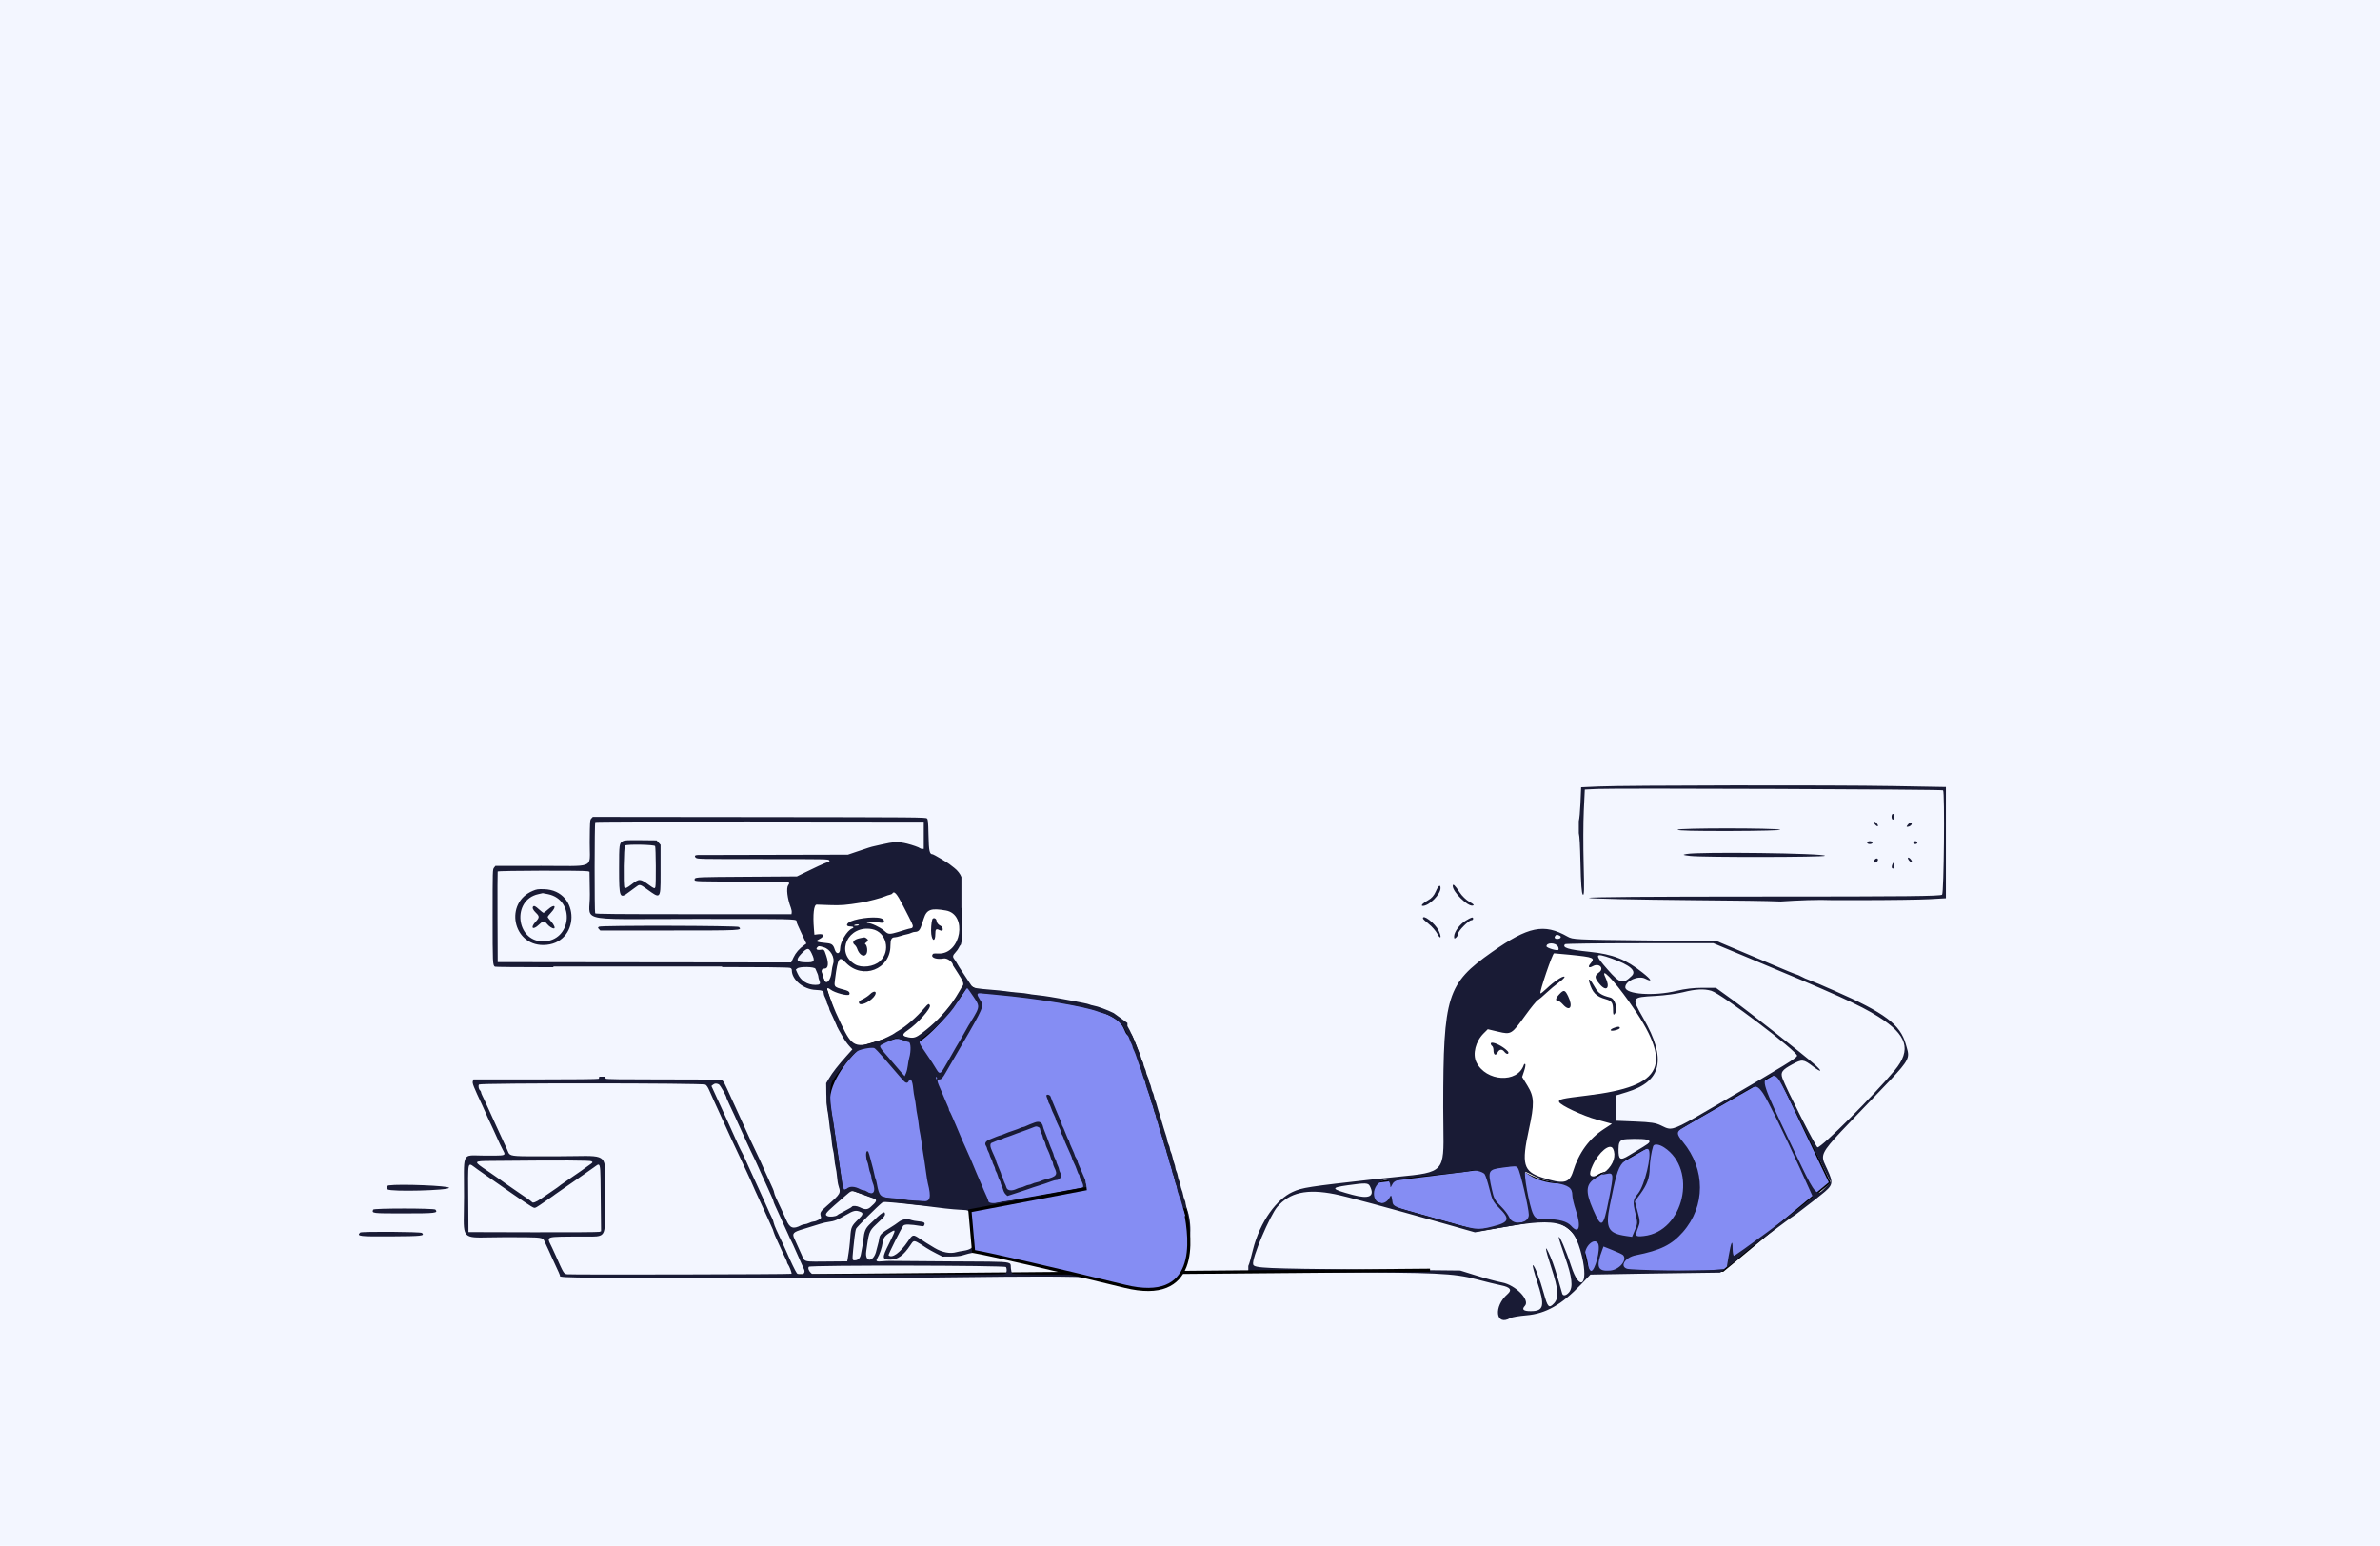<svg width="1512" height="982" viewBox="0 0 1512 982" fill="none" xmlns="http://www.w3.org/2000/svg">
<rect width="1512" height="982" fill="#F3F6FF"/>
<path d="M1129.17 681.322L1162.43 751.313L1094.6 807.479L1009.06 808.775C1005.95 774.903 984.142 772.771 973.629 775.94L938.202 781.988L872.099 763.411V751.313L964.988 739.648C972.247 750.363 987.599 751.889 994.367 751.313H999.12H1007.33L1129.17 681.322Z" fill="#858DF3" stroke="black"/>
<path d="M1025.91 696.012V742.673L1005.6 748.289C989.356 755.548 972.333 747.569 965.853 742.673L960.668 707.245L928.697 671.817L979.246 603.123L1014.24 607.875C1019.86 614.932 1034.72 634.835 1049.24 657.992C1063.75 681.15 1039.73 692.988 1025.91 696.012Z" fill="white"/>
<path fill-rule="evenodd" clip-rule="evenodd" d="M1004.49 500.186L1015.71 499.688C1032.85 498.926 1164.28 498.739 1202.42 499.421L1236.23 500.027V535.349V570.67L1225.73 571.267C1219.96 571.595 1200.15 571.864 1181.71 571.864H1164.15C1159.71 571.661 1154.26 571.697 1148.7 571.864H1148.19V571.879C1142.28 572.065 1136.27 572.393 1131.23 572.733C1121.88 572.341 1105.45 572.166 1075.69 571.897C1038.36 571.559 1010.6 570.951 1009.5 570.448C1008.3 569.895 1048.4 569.581 1120.15 569.581C1211.32 569.581 1232.9 569.356 1233.81 568.394C1234.96 567.182 1235.57 503.297 1234.44 502.106C1233.87 501.501 1026.43 500.691 1014.71 501.247L1006.82 501.622L1006.18 515.057C1005.82 522.447 1005.78 537.717 1006.09 548.992C1006.53 565.401 1006.43 569.264 1005.56 568.352C1004.8 567.544 1004.36 561.645 1004.05 548.046C1003.8 536.947 1003.52 531.457 1003.01 529.274V521.711C1003.41 519.962 1003.83 515.648 1004.03 510.897L1004.49 500.186ZM1146.88 621.652L1155.67 625.177C1157.11 625.871 1158.83 626.6 1160.87 627.466L1160.87 627.467L1160.87 627.468C1162.16 628.015 1163.57 628.617 1165.13 629.3C1197.45 643.467 1207.2 650.766 1210.77 663.478C1210.93 664.042 1211.08 664.569 1211.23 665.065C1211.8 667.026 1212.24 668.507 1212.22 669.985C1212.18 674.555 1207.82 679.08 1189.99 697.605L1189.99 697.606L1189.99 697.606C1188.54 699.12 1186.99 700.727 1185.35 702.435L1184.53 703.283L1183.56 704.293C1182.78 705.103 1182.03 705.89 1181.29 706.654L1181.29 706.654C1162.67 726.01 1157.82 731.057 1158.14 735.745C1158.25 737.399 1159.01 739.008 1160.04 741.185L1160.04 741.189C1160.24 741.614 1160.45 742.06 1160.67 742.532C1164.96 751.853 1164.73 752.87 1156.82 759.152C1156.63 759.299 1156.45 759.444 1156.28 759.585L1156.28 759.585C1155.23 760.418 1154.31 761.143 1153.52 761.814L1140.75 771.641C1138.93 772.735 1136.53 774.523 1133.38 776.878L1133.37 776.885L1132.59 777.464C1132.19 777.761 1131.78 778.067 1131.36 778.381C1130.28 779.182 1129.23 779.96 1128.22 780.716L1128.22 780.716C1114.65 790.79 1106.39 796.921 1103.04 800.662L1096.93 805.371L1098.19 798.082C1099.77 788.894 1100.72 787.029 1100.72 793.081C1100.72 795.396 1101.07 797.519 1101.5 797.801C1102.16 798.229 1141.7 769.008 1149.3 762.481L1151.7 760.416L1143.62 742.555C1133.82 720.882 1122.81 698.473 1119.99 694.458C1116.72 689.806 1115.3 689.386 1110.96 691.788C1105.99 694.542 1070.62 715.446 1068.15 717.091C1064.98 719.212 1065.15 720.634 1069.17 725.5C1083.57 742.916 1083.56 766.236 1069.15 782.708C1062.03 790.839 1054.84 794.383 1039.23 797.46C1032.49 798.788 1028.79 804.444 1033.61 806.047C1036.6 807.04 1079.39 807.627 1088.62 806.802L1095.91 806.151L1092.84 808.512C1078.13 808.659 1060.09 808.898 1046.28 809.138L1010.39 809.761L1004.42 816.026C992.134 828.909 982.002 834.637 969.701 835.65C965.097 836.03 960.482 836.823 959.446 837.413C950.111 842.724 948.687 830.048 957.734 822.167C960.752 819.537 959.505 817.789 953.779 816.622C950.812 816.017 943.724 814.285 938.027 812.773C923.573 808.935 912.443 808.419 843.354 808.384L793.035 808.357V804.303C793.831 802.579 794.599 799.525 795.923 794.199C800.545 775.609 811.423 761.702 821.151 757.275C827.328 754.464 830.749 753.934 874.275 749.049C879.427 748.471 883.964 748.024 887.959 747.631L887.961 747.631C902.899 746.16 910.251 745.436 913.817 741.382C917.273 737.452 917.173 730.394 916.976 716.496C916.922 712.66 916.86 708.304 916.863 703.348C916.913 632.497 919.284 624.947 947.808 604.876C970.984 588.565 980.867 586.538 995.854 595.02C999.222 596.926 1000.42 596.986 1045.05 597.47L1090.79 597.965L1116.26 608.716C1119.02 609.885 1121.52 610.942 1123.78 611.898L1123.78 611.898L1123.78 611.898L1123.78 611.898C1134.6 616.478 1139.87 618.706 1142.5 619.51L1146.88 621.652ZM784.695 541.104H783L783 541.104H784.695V541.104ZM1202.56 520.731C1202.09 520.731 1201.7 519.909 1201.7 518.905C1201.7 517.9 1202.09 517.079 1202.56 517.079C1203.04 517.079 1203.43 517.9 1203.43 518.905C1203.43 519.909 1203.04 520.731 1202.56 520.731ZM1191.78 524.383C1191.06 523.758 1190.48 522.836 1190.48 522.333C1190.48 521.824 1191.05 521.923 1191.78 522.557C1192.49 523.183 1193.07 524.105 1193.07 524.607C1193.07 525.116 1192.5 525.017 1191.78 524.383ZM1212.45 525.173C1211.04 525.462 1210.97 525.308 1211.98 524.032C1213.34 522.287 1214.94 522.069 1214.43 523.698C1214.24 524.327 1213.34 524.99 1212.45 525.173ZM1099.16 527.944C1076.74 528.005 1065.41 527.726 1065.76 527.123C1066.41 526.02 1127.68 526.02 1130.93 527.123C1132.11 527.524 1117.82 527.894 1099.16 527.944ZM1187.89 536.253C1186.94 536.253 1186.17 535.843 1186.17 535.34C1186.17 534.838 1186.94 534.427 1187.89 534.427C1188.84 534.427 1189.62 534.838 1189.62 535.34C1189.62 535.843 1188.84 536.253 1187.89 536.253ZM1216.81 536.253C1216.09 536.253 1215.51 535.843 1215.51 535.34C1215.51 534.838 1216.09 534.427 1216.81 534.427C1217.52 534.427 1218.1 534.838 1218.1 535.34C1218.1 535.843 1217.52 536.253 1216.81 536.253ZM1073.88 543.817C1068.86 543.222 1068.63 543.107 1071.37 542.567C1079.22 541.023 1159.41 542.058 1159.41 543.703C1159.41 544.636 1081.65 544.739 1073.88 543.817ZM1213.35 547.21C1212.64 546.585 1212.06 545.663 1212.06 545.161C1212.06 544.651 1212.63 544.751 1213.35 545.384C1214.07 546.01 1214.65 546.932 1214.65 547.434C1214.65 547.944 1214.08 547.844 1213.35 547.21ZM1190.77 547.819C1190.52 547.551 1190.56 546.894 1190.88 546.359C1191.58 545.154 1193.07 545.077 1193.07 546.243C1193.07 547.321 1191.39 548.473 1190.77 547.819ZM1202.03 551.511C1201.73 551.198 1201.79 550.204 1202.16 549.304C1202.8 547.74 1202.85 547.741 1203.21 549.336C1203.61 551.136 1202.9 552.438 1202.03 551.511ZM935.592 575.318C932.434 576.036 922.923 566.682 922.923 562.858C922.923 561.09 924.373 562.435 927.273 566.894C928.754 569.172 931.513 571.843 933.541 572.962C936.244 574.454 936.765 575.052 935.592 575.318ZM907.286 571.919C909.475 570.737 911.032 568.972 912.106 566.453C913.736 562.628 915.155 561.59 915.155 564.223C915.155 568.245 907.921 575.516 903.919 575.516C902.263 575.516 903.94 573.725 907.286 571.919ZM907.644 586.959C905.662 585.436 904.017 583.882 903.988 583.506C903.754 580.472 911.67 586.557 913.905 591.129C915.986 595.386 915.343 597.376 913.188 593.351C912.121 591.358 909.626 588.482 907.644 586.959ZM923.786 594.938C923.786 592.083 927.411 587.143 931.148 584.905C934.964 582.617 935.87 582.394 935.87 583.734C935.87 584.236 935.352 584.647 934.718 584.647C933.07 584.647 926.376 591.405 926.376 593.069C926.376 593.838 925.793 594.979 925.081 595.604C924.005 596.549 923.786 596.437 923.786 594.938ZM989.33 596.517C991.501 596.517 992.357 595.043 990.6 594.33L990.565 594.316C989.569 593.912 989.178 593.753 988.871 593.853C988.674 593.918 988.511 594.09 988.244 594.373L988.231 594.387C987.147 595.533 987.655 596.517 989.33 596.517ZM990.003 603.468C990.34 603.112 990.201 602.122 989.695 601.267C988.216 598.767 982.476 598.712 982.476 601.199C982.476 602.212 989.258 604.257 990.003 603.468ZM1193.22 645.851C1181.44 638.448 1166.94 631.907 1107.34 607.099L1088.5 599.256H1041.67C1015.92 599.256 994.588 599.53 994.272 599.865C992.213 602.043 996.262 603.304 1009.77 604.69C1024.67 606.22 1032.82 609.422 1043.59 617.985C1049.41 622.617 1050.04 624.191 1045.06 621.693C1040.84 619.574 1032.54 623.223 1032.54 627.199C1032.54 631.709 1050.72 632.992 1065.11 629.498C1070.34 628.228 1076 627.562 1081.58 627.562H1090.07L1100.31 634.957C1110.93 642.629 1145.52 669.83 1152.76 676.201C1158.02 680.831 1157.37 681.765 1151.82 677.548C1145.68 672.881 1144.91 672.801 1138.68 676.174C1132.07 679.752 1131.02 681.244 1132.4 685.112C1134.65 691.434 1153.7 728.915 1154.66 728.915C1157.37 728.915 1190.24 696.114 1203.62 680.065C1214.56 666.943 1211.68 657.455 1193.22 645.851ZM1010.39 612.201C1013.56 608.499 1012.72 608.139 997.273 606.561C992.357 606.059 987.86 605.648 987.279 605.648C986.268 605.648 977.879 630.307 978.622 631.094C978.818 631.301 980.523 629.994 982.413 628.189C987.173 623.638 992.539 620.002 993.824 620.455C994.416 620.664 992.979 622.228 990.631 623.932C988.282 625.636 984.613 628.691 982.476 630.72C980.34 632.749 977.876 634.826 977.002 635.333C976.127 635.84 972.631 640.114 969.234 644.83C960.317 657.211 960.05 657.374 951.834 655.441L945.19 653.876L942.578 656.47C937.437 661.577 935.397 669.677 937.945 674.86C944.018 687.207 964.076 688.363 968.059 676.595C968.264 675.992 968.683 675.743 968.99 676.042C969.297 676.34 968.976 678.301 968.276 680.4L967.004 684.215L970.424 689.815C974.761 696.913 974.888 701.183 971.256 717.811C966.511 739.533 967.786 744.21 979.493 748.035C993.331 752.558 996.996 751.839 999.378 744.139C1003.02 732.366 1009.54 723.424 1018.98 717.259L1024.06 713.945L1014.7 711.39C1005.55 708.891 991.006 702.081 990.451 700.037C990.008 698.406 992.247 697.895 1008.17 695.99C1057.54 690.088 1063.54 676.637 1034.85 636.237C1024.93 622.273 1016.23 613.424 1020 621.125C1023.09 627.455 1020.69 630.357 1016.43 625.437C1012.98 621.46 1012.83 619.882 1015.71 617.891C1019.5 615.261 1015.95 611.529 1011.86 613.846C1009.38 615.25 1008.56 614.338 1010.39 612.201ZM1036.64 619.984C1039.92 616.822 1035.58 613.091 1023.75 608.906C1012.96 605.086 1012.61 606.102 1021.36 616.009C1029.3 625.007 1030.97 625.442 1036.64 619.984ZM1020.15 634.802C1013.99 633.088 1011.61 630.633 1009.68 624.024C1008.74 620.786 1010.54 622.368 1013.13 627.054C1015.31 630.975 1017.17 632.236 1023.04 633.742C1026.24 634.562 1028.05 641.806 1025.68 644.308C1025.04 644.99 1024.77 644.301 1024.77 641.973C1024.77 636.993 1024.06 635.892 1020.15 634.802ZM1141.66 670.762C1142.51 668.407 1093.67 631.36 1087.21 629.461C1082.53 628.087 1077.22 628.357 1069.22 630.378C1065.42 631.337 1057.65 632.382 1051.96 632.702L1051.54 632.725C1043.92 633.152 1040.13 633.364 1039.18 635.116C1038.24 636.855 1040.11 640.111 1043.83 646.599L1043.83 646.599L1044.03 646.959C1058.95 672.986 1055.78 687.036 1033.45 693.851L1026.93 695.84V703.931V712.023L1039.01 712.521C1048.96 712.932 1051.83 713.376 1055.26 715.032C1055.53 715.162 1055.79 715.288 1056.04 715.409C1057.45 716.101 1058.55 716.638 1059.71 716.877C1063.76 717.708 1068.55 714.911 1090.02 702.37L1090.02 702.369L1090.05 702.357C1091.12 701.732 1092.23 701.083 1093.38 700.408C1135.14 676.039 1141.07 672.401 1141.66 670.762ZM989.663 635.78C987.904 635.78 988.297 634.104 990.637 631.63C993.497 628.603 994.233 628.783 996.269 633.004C999.546 639.8 997.306 643.099 992.834 638.063C991.718 636.807 990.292 635.78 989.663 635.78ZM1023.29 654.605C1023.01 654.317 1023.72 653.687 1024.86 653.206C1027.55 652.065 1029.08 652.011 1029.08 653.057C1029.08 654.032 1024.02 655.384 1023.29 654.605ZM947.953 664.542C947.478 664.232 947.09 663.547 947.09 663.02C947.09 661.597 951.314 662.921 955.073 665.524C956.854 666.756 958.31 668.169 958.31 668.664C958.31 670.002 956.944 669.754 955.721 668.195C954.228 666.293 952.501 666.484 951.392 668.677C950.234 670.967 948.816 670.199 948.816 667.281C948.816 666.085 948.427 664.853 947.953 664.542ZM1144.55 713.93C1137.86 700.326 1131.46 687.86 1130.32 686.228C1128.17 683.139 1126.62 682.718 1123.43 684.351C1118.98 686.624 1119.68 688.744 1137 725.263L1137.55 726.421L1137.55 726.421L1137.55 726.422C1149.12 750.815 1152.44 757.826 1155.44 757.686C1156.64 757.629 1157.79 756.41 1159.41 754.698L1159.6 754.497L1163.04 750.859L1159.87 744.762C1158.13 741.409 1151.23 727.534 1144.55 713.93ZM1043.97 728.545C1048.53 725.825 1049 724.827 1046.13 724.012C1043.72 723.329 1032.57 723.394 1030.81 724.102C1028.85 724.892 1028.25 726.291 1028.23 730.117C1028.21 736.882 1029.24 737.485 1034.92 734.018C1037.64 732.354 1041.72 729.891 1043.97 728.545ZM1044.29 785.252C1069.71 782.477 1078.76 743.056 1057.21 728.968C1053.98 726.853 1050.8 726.517 1050.22 728.23C1049.14 731.474 1048.11 738.108 1048.05 742.155C1047.98 748.251 1046.4 752.601 1042.15 758.426L1038.62 763.268L1040.36 769.774C1041.97 775.788 1042 776.533 1040.77 779.645C1038.5 785.395 1038.79 785.853 1044.29 785.252ZM1020.34 743.943C1025.1 739.708 1026.87 733.986 1024.74 729.768C1022.84 726.013 1015.71 731.835 1011.83 740.308C1008.91 746.681 1009.82 748.4 1015.27 746.828C1016.82 746.381 1016.58 746.703 1014.41 747.966C1007.41 752.045 1006.9 756.585 1012.1 768.482C1017.51 780.871 1018.5 780.223 1022.11 761.911C1025.29 745.794 1025.21 744.888 1020.73 745.778L1017.57 746.404L1020.34 743.943ZM1040.83 758.012C1044.83 752.954 1049.37 734.128 1047.47 730.513C1046.83 729.308 1045.18 729.796 1039.65 732.817L1039.55 732.874L1039.55 732.875L1039.55 732.875C1035.58 735.046 1032.99 736.459 1031.08 738.501C1027.52 742.31 1026.3 748.306 1022.79 765.482L1022.74 765.724C1019.8 780.126 1021.6 783.563 1032.96 785.21L1036.85 785.774L1038.66 781.443C1040.4 777.271 1040.42 776.899 1039.09 771.316C1037.19 763.304 1037.29 762.491 1040.83 758.012ZM971.256 771.799C971.256 767.573 965.707 743.881 964.295 742.083C963.179 740.66 963.108 740.658 954.5 741.826C945.432 743.057 945.125 743.667 947.71 755.354C949.061 761.465 949.647 762.588 953.432 766.311C955.751 768.593 958.19 771.795 958.854 773.428C961.027 778.776 971.256 777.433 971.256 771.799ZM946.262 755.385C945.209 751.111 943.821 746.852 943.176 745.919C942.057 744.3 935.155 742.723 934.114 743.848C933.86 744.123 924.927 745.191 914.263 746.222C888.389 748.723 885.926 749.274 884.247 752.948C883.548 754.479 883.325 754.584 883.28 753.405C882.993 745.897 872.864 750.698 872.864 758.342C872.864 765.148 879.954 766.65 883.013 760.491C883.76 758.988 883.969 759.279 884.489 762.53C884.529 762.783 884.561 763.019 884.59 763.241L884.59 763.242L884.59 763.242C884.668 763.822 884.732 764.303 884.91 764.738C885.786 766.884 889.423 767.901 910.982 773.934L911.005 773.94C912.671 774.406 914.444 774.902 916.331 775.431C938.159 781.548 938.654 781.607 948.16 779.222C958.908 776.527 959.578 774.579 952.276 767.265C948.601 763.583 947.976 762.349 946.262 755.385ZM987.745 751.374C983.026 750.463 977.532 748.684 974.607 747.123C971.841 745.645 969.374 744.437 969.124 744.437C967.605 744.437 971.579 766.392 973.966 771.189C975.466 774.204 976.343 774.54 982.741 774.556C990.355 774.574 995.66 776.029 998.091 778.768C1003.21 784.531 1004.68 779.498 1001.05 768.634C999.873 765.119 998.904 760.952 998.893 759.376C998.863 754.636 996.742 753.113 987.745 751.374ZM859.189 759.083C869.881 761.971 873.599 760.14 870.297 753.613C869.211 751.465 867.717 751.4 856.312 752.997C844.993 754.581 845.355 755.346 859.189 759.083ZM917.665 777.424C880.914 767.018 855.144 760.079 847.955 758.652C830.237 755.137 819.374 757.559 811.389 766.808C807.019 771.87 794.858 799.852 796.155 803.429C796.971 805.679 803.986 805.905 865.096 806.54L927.67 807.192L938.196 810.477C943.984 812.284 951.214 814.22 954.263 814.782C962.789 816.353 972.2 825.982 968.763 829.618C966.588 831.919 967.761 833.007 972.417 833.007C980.927 833.007 981.638 829.697 976.482 814.06C974.62 808.411 973.411 803.788 973.796 803.788C974.848 803.788 978.195 812.35 980.73 821.53C983.24 830.618 984.043 831.433 987.199 828.094C990.523 824.577 990.136 819.35 985.505 805.222C981.276 792.317 981.029 789.198 984.966 798.394C987.067 803.303 988.389 807.438 992.456 821.822C992.947 823.554 994.962 823.189 996.799 821.037C999.511 817.862 998.766 811.347 994.218 798.495C992.033 792.32 990.262 786.773 990.285 786.168C990.367 783.917 994.969 794.535 998.045 804.075C1003.6 821.304 1009.35 816.456 1005 798.213C999.641 775.751 991.924 773.012 953.483 779.933L937.004 782.898L917.665 777.424ZM1010.89 807.44C1013.36 807.44 1016.94 793.387 1015.3 790.136C1013.01 785.616 1006.03 792.281 1007.05 798.015C1007.88 802.716 1009.81 807.44 1010.89 807.44ZM1022.97 807.197C1028.79 806.713 1034.02 800.426 1031.13 797.375C1030.72 796.934 1027.75 795.526 1024.53 794.245L1018.69 791.919L1017.92 793.972C1013.79 804.95 1014.9 807.867 1022.97 807.197Z" fill="#191B35"/>
<path d="M908.5 807L505 810.5" stroke="black" stroke-width="2"/>
<path d="M603.654 606.829L615.791 627.075L612.323 627.956L606.689 638.519L594.119 652.163L581.549 662.286L568.978 658.765C556.148 668.624 544.85 666.101 540.804 663.607L532.569 652.163L519.132 610.35L509.596 572.058L574.613 554.893L586.316 576.9L598.453 575.139L610.59 577.34V597.586L603.654 606.829Z" fill="white" stroke="black"/>
<path d="M717.506 657.254C720.962 658.982 742.852 733.15 753.365 770.018L710.593 751.44L619 767.857L582.708 764.401L564.562 762.241L556.353 760.513L541.232 755.328L534.751 757.488C533.023 744.671 528.962 715.753 526.542 702.619C524.123 689.485 537.343 672.952 544.256 666.327L568.883 658.982H571.043L582.708 661.575C595.151 653.625 608.919 634.356 614.247 625.715L620.296 629.603C631.097 630.18 659.352 632.714 685.966 638.244C719.234 645.157 713.185 655.094 717.506 657.254Z" fill="#858DF3" stroke="black" stroke-width="2"/>
<path fill-rule="evenodd" clip-rule="evenodd" d="M374.638 535.124C374.76 521.342 374.788 520.942 375.688 519.984L376.612 519L482.37 519.111C583.182 519.216 588.163 519.257 588.899 519.992C589.581 520.672 589.695 521.911 589.886 530.651C590.111 540.964 590.519 542.768 592.624 542.768C593.073 542.768 602.188 548.148 603.147 548.98C603.455 549.246 604.862 550.339 606.275 551.408C608.317 552.954 610.124 555.338 610.79 557.21V598.503C610.635 599.752 610.427 600.301 610.148 600.473C609.928 600.609 609.476 601.339 609.144 602.095C608.813 602.851 607.844 604.21 606.991 605.114C605.242 606.968 605.083 607.864 606.243 609.352C606.685 609.919 607.413 611.04 607.863 611.843C609.012 613.897 609.074 613.993 613.726 621.01L617.909 627.317L620.414 627.82C621.791 628.097 625.742 628.521 629.193 628.763C632.644 629.005 637.217 629.473 639.355 629.803C641.494 630.133 645.091 630.524 647.348 630.672C649.606 630.82 652.133 631.118 652.965 631.335C653.796 631.551 656.476 631.931 658.919 632.177C661.362 632.424 665.056 632.925 667.128 633.29C669.2 633.655 672.741 634.265 674.999 634.645C677.256 635.026 680.464 635.622 682.128 635.969C683.791 636.317 686.553 636.864 688.265 637.184C689.977 637.504 691.726 637.946 692.153 638.167C692.58 638.387 693.706 638.703 694.657 638.868C697.598 639.379 703.515 641.619 707.493 643.578L716.25 649.915L716.259 651.859L717.779 654.667C718.614 656.211 720.239 659.905 721.39 662.876C722.54 665.846 723.729 668.762 724.032 669.356C724.336 669.95 724.729 671.117 724.905 671.949C725.082 672.78 725.493 673.844 725.819 674.313C726.145 674.782 726.419 675.559 726.427 676.041C726.435 676.523 726.817 677.695 727.276 678.645C727.735 679.596 728.124 680.762 728.14 681.238C728.156 681.713 728.545 682.879 729.004 683.83C729.464 684.78 729.846 685.908 729.854 686.336C729.862 686.763 730.143 687.645 730.479 688.295C730.815 688.944 731.226 690.247 731.392 691.19C731.558 692.132 731.949 693.312 732.262 693.812C732.574 694.312 732.967 695.478 733.134 696.404C733.301 697.33 733.642 698.476 733.892 698.951C734.141 699.427 734.586 700.788 734.88 701.976C735.174 703.164 735.618 704.719 735.865 705.432C736.674 707.765 737.677 711.008 738.27 713.209C738.591 714.397 739.047 715.952 739.284 716.665C740.942 721.65 741.536 723.688 741.548 724.442C741.557 724.917 741.938 726.084 742.398 727.034C742.857 727.985 743.239 729.21 743.247 729.756C743.255 730.302 743.537 731.282 743.874 731.933C744.21 732.583 744.681 734.08 744.92 735.259C745.158 736.438 745.652 738.181 746.017 739.131C746.382 740.082 746.689 741.307 746.699 741.853C746.709 742.399 747.004 743.4 747.354 744.076C747.704 744.752 748.119 746.152 748.278 747.187C748.437 748.222 748.808 749.554 749.103 750.149C749.399 750.743 749.783 752.104 749.958 753.173C750.133 754.242 750.518 755.603 750.814 756.197C751.109 756.791 751.48 758.124 751.639 759.159C751.798 760.194 752.213 761.593 752.563 762.27C752.913 762.946 753.199 763.977 753.199 764.562C753.199 765.147 753.566 766.663 754.015 767.932C761.106 787.958 750.596 815.113 730.401 818.834C730.116 818.886 708.432 819.702 700.489 811.926C679.422 810.629 648.61 810.99 611.723 811.423C590.589 811.671 567.46 811.943 543.027 811.939L520.618 811.936C364.146 811.916 355.872 811.914 355.675 810.655C355.664 810.584 355.679 810.51 355.694 810.432C355.706 810.367 355.719 810.3 355.719 810.231C355.719 810.019 354.552 807.382 353.126 804.37C351.701 801.358 350.534 798.825 350.534 798.741C350.534 798.657 349.737 796.876 348.764 794.783C347.791 792.689 346.575 790.07 346.064 788.962C346.012 788.85 345.964 788.743 345.918 788.64L345.917 788.638C345.718 788.195 345.552 787.826 345.308 787.52C344.104 786.004 340.992 786.005 322.5 786.008H322.499C321.623 786.008 320.712 786.008 319.765 786.008C316.194 786.008 313.124 786.071 310.485 786.125H310.483C302.51 786.288 298.482 786.37 296.485 784.397C294.447 782.382 294.526 778.223 294.687 769.817V769.817C294.74 767.093 294.801 763.922 294.801 760.235C294.801 756.814 294.774 753.835 294.752 751.241C294.659 740.675 294.623 736.502 296.63 734.918C297.94 733.885 300.12 733.954 303.724 734.07C305.079 734.113 306.636 734.163 308.423 734.163C309.107 734.163 309.755 734.163 310.369 734.164H310.374C317.533 734.17 320.049 734.172 320.441 733.261C320.653 732.767 320.242 732.004 319.609 730.829C319.508 730.642 319.402 730.446 319.292 730.238C318.484 728.714 317.186 726.008 316.409 724.226C315.632 722.444 314.267 719.43 313.377 717.529C309.708 709.694 308.626 707.334 308.626 707.166C308.626 707.068 307.686 704.985 306.537 702.538C300.698 690.093 299.928 688.139 300.389 686.929L300.828 685.774L340.262 685.768C364.353 685.763 379.949 685.602 380.345 685.351C380.483 685.264 380.594 684.932 380.683 684.041H384.609C384.653 684.781 384.701 685.205 384.752 685.256C385.147 685.65 393.919 685.774 421.595 685.774C452.048 685.774 458.059 685.872 458.773 686.379C459.792 687.103 460.079 687.658 464.6 697.655C465.245 699.081 466.404 701.608 467.176 703.272C467.947 704.935 468.967 707.171 469.442 708.24C469.916 709.31 470.846 711.351 471.506 712.777C472.167 714.202 473.101 716.244 473.583 717.313C475.975 722.627 477.389 725.679 479.291 729.626C481.933 735.11 484.9 741.509 484.9 741.724C484.9 741.814 485.655 743.504 486.579 745.479C487.502 747.453 488.685 750.041 489.208 751.229C489.731 752.417 490.531 754.179 490.985 755.146C491.44 756.112 491.812 757.25 491.812 757.676C491.812 758.102 492.375 759.644 493.062 761.104C496.77 768.979 498.098 771.858 499.466 774.991C501.803 780.344 503.872 781.092 508.974 778.431C509.634 778.086 510.66 777.797 511.254 777.787C511.848 777.778 513.112 777.395 514.063 776.935C515.013 776.476 516.277 776.082 516.871 776.06C518.527 775.999 521.871 774.176 521.658 773.45C520.719 770.239 520.845 769.997 525.643 765.796C534.062 758.425 534.328 757.955 532.685 753.3C532.354 752.36 531.947 749.856 531.781 747.737C531.615 745.618 531.219 742.912 530.901 741.724C530.582 740.536 530.194 737.911 530.039 735.891C529.884 733.871 529.506 731.441 529.2 730.491C528.894 729.54 528.507 726.959 528.34 724.755C528.174 722.551 527.853 720.121 527.626 719.355C527.4 718.588 527.017 715.823 526.776 713.209C526.534 710.595 526.045 707.017 525.69 705.257C525.312 703.381 525.007 699.183 524.954 695.104L524.864 688.15L526.709 685.034C528.882 681.366 532.421 676.823 537.693 670.932L541.503 666.676L539.388 664.362C538.225 663.089 536.368 660.435 535.261 658.465C534.155 656.495 533.064 654.591 532.836 654.235C532.609 653.878 532.218 653.101 531.969 652.507C531.72 651.913 531.137 650.6 530.674 649.59C530.211 648.581 529.428 646.831 528.935 645.702C528.441 644.573 527.761 643.134 527.423 642.503C527.084 641.872 526.808 641.092 526.808 640.768C526.808 640.445 526.419 639.455 525.944 638.569C525.469 637.682 525.08 636.612 525.08 636.192C525.08 635.772 524.691 634.703 524.216 633.816C523.74 632.929 523.352 631.852 523.352 631.421C523.352 629.536 522.404 629.076 518.193 628.916C510.533 628.625 503.046 622.481 503.046 616.487C503.046 615.642 502.746 615.216 501.937 614.908C500.935 614.527 481.489 614.368 458.711 614.376V614.05H351.564V614.482C350.16 614.481 348.686 614.481 347.138 614.48C329.402 614.476 314.677 614.331 314.415 614.156C313.001 613.212 312.946 612.019 312.946 582.17C312.946 552.696 312.955 552.378 313.842 551.251L314.737 550.112L343.977 550.106C348.113 550.105 351.697 550.135 354.804 550.162C367.216 550.267 371.993 550.308 373.768 548.02C374.879 546.588 374.814 544.244 374.71 540.435C374.668 538.911 374.62 537.153 374.638 535.124ZM586.862 522.029H579.625C575.645 522.03 528.78 521.981 475.481 521.921C414.7 521.854 378.421 521.966 378.163 522.224C377.661 522.726 377.609 579.459 378.109 580.247C378.381 580.676 391.358 580.79 440.641 580.799L502.83 580.811L502.972 579.656C503.051 579.021 502.811 577.704 502.44 576.728C500.197 570.835 499.421 564.391 500.717 562.414C500.779 562.319 500.84 562.229 500.899 562.142C501.197 561.7 501.433 561.352 501.366 561.076C501.116 560.046 496.62 560.046 475.282 560.049L471.771 560.049C442.931 560.049 441.257 559.994 441.27 559.031C441.27 558.984 441.27 558.937 441.27 558.892C441.271 558.687 441.271 558.507 441.33 558.349C441.744 557.242 445.06 557.22 471.649 557.042L474.191 557.025L506.286 556.809L512.118 553.944C515.326 552.368 518.826 550.693 519.895 550.221C520.965 549.749 522.52 549.06 523.352 548.691C524.183 548.321 525.394 547.886 526.043 547.725C527.041 547.476 527.155 547.304 526.784 546.611C526.358 545.816 525.147 545.792 484.717 545.792C443.861 545.792 443.068 545.776 442.067 544.936C440.941 543.992 441.452 543.217 443.208 543.209C443.683 543.207 465.361 543.155 491.38 543.094L538.689 542.984L544.09 541.147C551.827 538.514 553.312 538.048 555.403 537.597C556.428 537.376 558.434 536.918 559.859 536.578C567.465 534.769 570.863 534.648 576.277 535.997C579.618 536.829 583.911 538.347 584.452 538.889C584.685 539.121 585.322 539.311 585.868 539.311H586.862V530.67V522.029ZM393.306 552.155C393.306 536.204 393.378 535.696 395.796 534.359C396.774 533.819 398.729 533.723 407.06 533.808L417.141 533.911L418.401 535.322L419.661 536.733V552.264C419.661 553.237 419.662 554.16 419.664 555.035C419.676 564.158 419.681 568.125 418.207 568.784C417.073 569.292 415.063 567.84 411.506 565.273C411.062 564.952 410.594 564.615 410.101 564.261C406.962 562.012 406.244 561.838 404.766 562.966C404.221 563.382 403.34 564.013 402.808 564.37C402.275 564.726 400.761 565.844 399.441 566.854C393.681 571.265 393.306 570.366 393.306 552.155ZM416.365 563.398C416.827 561.673 416.67 538.451 416.19 537.555C415.679 536.6 398.657 536.271 397.087 537.186C396.267 537.663 395.901 562.591 396.696 563.844C397.186 564.617 398.278 564.147 401.173 561.919C406.131 558.102 406.65 558.118 412.344 562.26C415.632 564.651 416.001 564.755 416.365 563.398ZM374.513 553.823L373.432 553.523C371.318 552.935 316.396 553.083 316.169 553.677C316.056 553.974 316.013 567.048 316.075 582.732L316.187 611.246L409.404 611.355L502.621 611.465L504.097 608.313C505.524 605.266 507.722 602.744 511.009 600.387L512.275 599.478L511.159 597.153C510.545 595.875 509.516 593.662 508.873 592.237C508.228 590.811 507.334 588.854 506.886 587.888C506.437 586.922 506.07 585.931 506.07 585.686C506.07 585.61 506.074 585.537 506.078 585.467C506.087 585.318 506.095 585.182 506.059 585.058C505.704 583.809 500.956 583.809 448.216 583.811H448.215L440.556 583.812C431.099 583.812 422.98 583.851 416.012 583.884C385.74 584.029 377.186 584.069 375.026 580.373C374.175 578.917 374.316 576.882 374.513 574.044C374.628 572.386 374.762 570.455 374.729 568.205L374.513 553.823ZM345.134 600.381C325.619 600.463 320.378 573.539 338.437 565.983C340.95 564.931 341.699 564.819 345.566 564.917C369.161 565.515 368.737 600.283 345.134 600.381ZM344.956 598.069C363.066 598.069 365.868 571.746 348.148 568.081C346.32 567.703 344.797 567.414 344.763 567.437C344.729 567.461 343.462 567.752 341.948 568.083C325.089 571.772 327.727 598.069 344.956 598.069ZM579.872 588.67C580.018 587.637 579.949 587.487 573.718 575.387C569.655 567.498 568.061 565.74 566.807 567.769C566.664 568.001 565.917 568.324 565.147 568.487C564.377 568.649 563.164 569.051 562.452 569.381C560.204 570.421 551.418 572.748 547.114 573.443C537.225 575.04 534.217 575.275 527.024 575.014C522.984 574.868 519.31 574.736 518.859 574.721C517.039 574.663 516.316 580.967 517.084 590.187L517.389 593.849L519.507 593.568C523.825 592.995 524.208 594.792 520.204 596.836C517.636 598.146 518.498 598.526 525.63 599.226C528.433 599.501 529.455 600.381 530.32 603.268C531.312 606.582 533.721 606.198 533.721 602.727C533.721 598.515 538.138 591.107 541.415 589.821C542.854 589.257 542.163 588.564 540.162 588.564C537.915 588.564 537.422 587.508 539.059 586.202C542.127 583.756 554.601 582.018 559.535 583.349C562.21 584.071 562.403 586.664 559.751 586.239C555.944 585.63 552.447 585.49 551.434 585.906C550.426 586.32 550.416 586.351 551.29 586.377C553.526 586.442 559.171 589.079 561.57 591.178L561.721 591.31C562.671 592.143 563.32 592.711 564.076 593.001C565.7 593.625 567.818 592.964 574.488 590.88L574.981 590.726C576.407 590.281 578.059 589.855 578.653 589.78C579.392 589.687 579.777 589.337 579.872 588.67ZM340.383 579.834C338.606 578.137 337.976 576.639 338.725 575.891C339.349 575.268 340.19 575.689 342.459 577.763C343.759 578.951 345.036 579.923 345.298 579.923C345.559 579.923 346.846 578.951 348.158 577.763C352.37 573.948 354.007 575.619 350.102 579.748C348.914 581.004 347.942 582.259 347.942 582.537C347.942 582.815 348.914 584.106 350.102 585.406C352.125 587.619 352.983 589.86 351.809 589.86C350.912 589.86 348.889 588.571 347.851 587.338C345.696 584.777 345.188 584.789 342.374 587.472C338.411 591.253 336.639 589.495 340.381 585.495C342.809 582.899 342.81 582.152 340.383 579.834ZM596.262 605.786C610.583 606.329 614.903 580.883 600.903 578.444C591.426 576.792 588.744 577.767 586.878 583.543C584.981 589.415 584.681 590.151 583.813 591.083C583.269 591.667 582.417 592.021 581.553 592.023C580.79 592.025 579.622 592.309 578.959 592.655C578.295 593.001 577.032 593.406 576.151 593.554C575.269 593.702 573.43 594.195 572.063 594.65C570.695 595.105 569.092 595.477 568.498 595.477C566.398 595.477 565.692 596.812 565.692 600.782C565.692 615.882 547.957 622.671 537.365 611.625C533.056 607.13 532.287 608.291 530.525 621.94C530.499 622.14 530.474 622.332 530.45 622.517C530.195 624.458 530.049 625.57 530.49 626.351C531.083 627.4 532.738 627.849 536.617 628.901L537.069 629.024C537.202 629.06 537.337 629.097 537.475 629.134C539.281 629.626 540.163 630.782 539.523 631.818C538.793 632.998 530.315 630.761 527.625 628.679C525.304 626.882 524.899 627.792 526.351 631.544L526.913 632.997C529.059 638.545 529.978 640.92 530.993 643.252C531.752 644.996 532.566 646.716 533.987 649.723L534.486 650.778C541.37 665.345 543.486 666.219 559.056 660.933C561.088 660.243 567.931 656.902 568.284 656.428C568.403 656.268 569.472 655.579 570.66 654.897C575.654 652.03 582.374 646.159 587.427 640.247C589.71 637.577 590.069 637.407 590.748 638.677C591.703 640.462 583 650.248 576.582 654.606C572.866 657.13 573.002 658.259 577.116 659.019C580.509 659.647 581.939 659.195 585.782 656.284C593.204 650.661 598.764 645.101 604.466 637.601C605.682 636.002 609.019 630.758 609.965 628.96C610.59 627.772 611.286 626.615 611.511 626.39C612.59 625.308 611.859 623.252 608.679 618.43C606.898 615.727 605.44 613.453 605.44 613.375C605.44 611.21 601.8 608.503 599.473 608.938C595.27 609.723 591.492 608.521 592.321 606.663C592.747 605.708 592.96 605.661 596.262 605.786ZM591.639 593.456C591.309 591.024 591.68 585.681 592.287 584.112C592.831 582.708 594.829 583.332 594.987 584.954C595.122 586.344 596.05 587.465 597.774 588.321C598.79 588.825 599.308 590.548 598.643 591.213C598.413 591.443 597.687 591.319 596.862 590.907C594.681 589.819 594.207 590.276 594.207 593.466C594.207 598.286 592.294 598.278 591.639 593.456ZM543.74 588.126C544.617 588.129 545.455 587.938 545.602 587.7C545.946 587.143 543.656 587.143 542.794 587.7C542.311 588.012 542.552 588.121 543.74 588.126ZM380.526 590.253C379.724 589.367 379.724 589.339 380.55 588.735C381.756 587.853 468.56 588.032 469.433 588.919C471.633 591.155 471.597 591.156 424.649 591.156H381.343L380.526 590.253ZM558.995 610.698C566.111 604.272 563.117 592.016 554.009 590.289C538.955 587.434 530.382 605.145 543.177 612.667C547.416 615.159 555.116 614.201 558.995 610.698ZM542.943 600.254C540.938 598.677 542.309 596.908 546.182 596.075L546.298 596.05C548.414 595.595 549.08 595.451 549.627 595.644C549.878 595.732 550.105 595.891 550.435 596.122L550.474 596.15C551.74 597.036 551.687 597.804 550.297 598.715C549.616 599.161 549.346 599.574 549.622 599.745C550.975 600.581 551.419 604.626 550.33 606.182C548.799 608.367 545.834 606.589 544.559 602.721C544.266 601.833 543.539 600.723 542.943 600.254ZM529.255 612.421C530.613 608.377 527.618 603.063 523.267 601.799C520.291 600.933 520.119 600.931 519.296 601.754C518.064 602.986 518.905 603.732 521.185 603.43L521.193 603.428C522.139 603.303 522.711 603.227 523.141 603.439C523.801 603.763 524.13 604.762 524.962 607.292L524.967 607.307C526.583 612.225 526.161 615.344 523.877 615.357C521.439 615.371 521.354 617.249 523.554 622.513C524.98 625.927 527.786 622.884 528.332 617.331C528.498 615.648 528.913 613.439 529.255 612.421ZM511.656 611.37C517.547 611.533 518.046 610.793 515.575 605.564C513.839 601.889 512.801 601.965 508.968 606.046C505.32 609.929 505.968 611.214 511.656 611.37ZM519.895 620.564C519.895 619.791 519.416 618.475 518.034 615.459C517.426 614.131 508.116 613.958 506.527 615.244L505.591 616.002L506.656 618.41C508.72 623.078 512.853 625.72 518.089 625.72C520.85 625.72 521.423 625.082 520.546 622.986C520.188 622.128 519.895 621.039 519.895 620.564ZM621.4 638.856C621.223 637.378 620.297 635.988 618.783 633.718C618.654 633.523 618.52 633.322 618.382 633.114C616.47 630.236 614.757 627.88 614.576 627.88C613.884 627.88 612.859 629.045 611.534 631.337C610.21 633.629 608.187 636.788 605.821 640.262C604.05 642.862 598.033 649.478 595.274 651.859C593.897 653.047 592.482 654.31 592.127 654.667C591.773 655.023 589.813 656.589 587.77 658.147L587.414 658.418C585.503 659.872 584.451 660.673 584.24 661.655C583.982 662.859 584.991 664.335 587.238 667.623L587.578 668.122C591.791 674.292 593.078 676.263 595.054 679.575C596.772 682.454 597.576 682.278 599.724 678.55C600.61 677.011 601.76 675.042 602.278 674.175C602.796 673.307 603.527 672.013 603.901 671.301C604.276 670.588 605.053 669.227 605.629 668.276C606.205 667.326 606.981 665.965 607.353 665.252C607.726 664.539 608.42 663.373 608.896 662.66C609.372 661.947 610.067 660.78 610.439 660.067C610.811 659.355 611.587 657.994 612.163 657.043C612.739 656.093 613.509 654.732 613.874 654.019C614.239 653.306 614.899 652.139 615.34 651.427C615.487 651.188 615.632 650.955 615.773 650.726L616.026 650.318C620.098 643.74 621.679 641.187 621.4 638.856ZM548.255 634.698C549.769 633.944 551.736 632.595 552.626 631.701C555.777 628.53 557.875 630.22 554.934 633.561C551.845 637.07 546.12 639.303 545.71 637.159C545.524 636.183 545.791 635.924 548.255 634.698ZM697.897 642.781C689.02 639.32 659.375 634.402 632.875 631.994C629.073 631.648 624.983 631.253 623.785 631.115C620.37 630.723 620.201 631.399 622.722 635.39C622.821 635.547 622.917 635.696 623.009 635.838L623.01 635.84C623.352 636.366 623.642 636.814 623.828 637.302C624.894 640.108 622.489 644.233 606.262 672.064C605.493 673.383 604.693 674.755 603.86 676.183L603.117 677.459L602.299 678.861C601.953 679.455 601.395 680.427 601.059 681.022C598.856 684.923 598.086 685.774 596.759 685.774C594.942 685.774 595.098 686.61 598.213 693.551C598.799 694.858 599.778 697.194 600.389 698.743C600.999 700.292 601.801 702.139 602.171 702.848C602.54 703.556 602.843 704.437 602.845 704.806C602.846 705.174 603.02 705.66 603.232 705.886C603.443 706.112 604.239 707.754 604.999 709.536C605.76 711.319 606.771 713.652 607.246 714.721C608.269 717.024 608.482 717.527 609.983 721.202C611.071 723.866 611.689 725.279 613.621 729.518C614.082 730.528 614.874 732.327 615.381 733.515C615.888 734.703 616.463 735.981 616.659 736.354C616.855 736.727 617.547 738.379 618.196 740.026C618.846 741.673 619.855 744.089 620.439 745.396C622.057 749.018 622.549 750.159 623.604 752.741C624.645 755.289 625.558 757.393 627.001 760.565C627.499 761.66 627.906 762.771 627.906 763.034C627.906 764.43 631.595 764.815 635.037 763.779C636.184 763.434 638.985 763.029 641.263 762.879C643.541 762.729 646.279 762.342 647.348 762.019C648.417 761.696 650.848 761.309 652.749 761.158C654.65 761.008 657.08 760.623 658.149 760.305C659.219 759.985 661.552 759.598 663.334 759.444C665.116 759.291 667.546 758.901 668.734 758.58C669.922 758.258 672.347 757.866 674.121 757.708C675.896 757.551 677.706 757.231 678.143 756.997C678.581 756.763 680.723 756.387 682.904 756.161C688.82 755.549 689.347 754.505 686.487 749.068C686.112 748.356 685.804 747.444 685.803 747.042C685.801 746.64 685.62 746.2 685.4 746.064C685.179 745.927 684.771 745.09 684.493 744.202C683.945 742.458 682.679 739.437 681.674 737.476C681.33 736.804 681.048 736.063 681.048 735.829C681.048 735.596 680.545 734.3 679.93 732.948C679.315 731.597 678.558 729.907 678.248 729.194C677.938 728.482 677.295 727.023 676.818 725.954C676.342 724.885 675.809 723.524 675.634 722.93C675.458 722.336 675.049 721.466 674.725 720.997C674.4 720.529 674.135 719.848 674.136 719.485C674.137 719.122 673.766 718.048 673.314 717.097C671.52 713.335 670.678 711.365 670.678 710.928C670.678 710.677 670.396 709.92 670.052 709.247C669.101 707.392 667.772 704.266 667.42 703.056C667.247 702.462 666.84 701.592 666.516 701.123C666.191 700.655 665.926 700.004 665.926 699.677C665.926 699.35 665.607 698.409 665.217 697.587C664.791 696.691 664.664 695.936 664.9 695.7C665.535 695.066 667.172 695.726 667.452 696.73C667.672 697.518 668.839 700.431 670.246 703.704C670.451 704.179 671.137 705.832 671.772 707.376C672.407 708.921 673.295 710.983 673.746 711.96C674.198 712.937 674.567 714.015 674.567 714.358C674.567 714.7 674.744 715.165 674.962 715.391C675.179 715.617 676.071 717.648 676.943 719.905C677.815 722.163 678.707 724.194 678.924 724.42C679.142 724.646 679.319 725.095 679.319 725.419C679.319 725.742 680.097 727.659 681.048 729.678C681.998 731.698 682.777 733.581 682.779 733.864C682.78 734.147 683.168 734.962 683.64 735.675C684.112 736.388 684.5 737.242 684.501 737.572C684.503 737.902 684.869 738.972 685.316 739.948C685.763 740.925 686.564 742.793 687.096 744.1C687.628 745.407 688.429 747.275 688.876 748.252C689.323 749.228 689.688 750.241 689.688 750.502C689.688 753.29 692.165 754.876 695.251 754.064C696.35 753.775 698.513 753.35 700.057 753.119C701.602 752.888 703.741 752.504 704.81 752.266C709.508 751.22 710.118 751.126 710.898 751.33C713.726 752.069 710.506 753.862 704.919 754.658C702.602 754.988 700.411 755.375 700.051 755.518C699.692 755.662 697.651 756.066 695.515 756.417C693.38 756.767 690.466 757.26 689.04 757.511C686.591 757.944 683.154 758.531 671.543 760.503C666.557 761.349 658.826 762.625 653.181 763.532C651.517 763.799 648.045 764.296 645.463 764.637C642.882 764.978 640.063 765.452 639.199 765.692C638.334 765.932 636.072 766.239 634.171 766.374C632.27 766.509 629.451 766.907 627.906 767.258C626.362 767.609 623.834 768.035 622.29 768.204L619.481 768.51L619.336 772.831C619.169 777.802 620.466 791.598 621.168 792.338C621.841 793.046 628.393 794.649 630.612 794.649C631.638 794.649 633.636 794.955 635.052 795.33C636.468 795.705 639.43 796.186 641.633 796.4C643.836 796.614 646 796.982 646.441 797.218C646.883 797.455 649.163 797.831 651.508 798.055C653.854 798.279 656.296 798.665 656.936 798.912C657.575 799.159 659.617 799.484 661.472 799.634C663.328 799.784 665.721 800.176 666.79 800.503C667.859 800.831 670.29 801.229 672.191 801.387C674.092 801.545 676.425 801.922 677.375 802.225C678.326 802.528 680.659 802.902 682.56 803.058C684.461 803.213 686.891 803.604 687.96 803.925C689.03 804.247 691.265 804.629 692.929 804.773C693.876 804.855 695.049 805.37 696.168 805.862L696.169 805.863L696.169 805.863C697.015 806.235 697.831 806.593 698.495 806.741C699.72 807.013 701.008 808.143 702.529 809.477C704.95 811.601 707.963 814.244 712.255 814.775C714.275 815.025 716.705 815.422 717.655 815.657C721.708 816.659 726.071 817.034 728.137 816.558C734.075 815.188 735.48 814.793 736.665 814.159C737.378 813.778 738.109 813.465 738.29 813.463C739.411 813.454 745.438 808.551 747.814 805.715C753.554 798.864 755.489 777.202 752.069 770.392C751.754 769.763 751.366 768.402 751.207 767.368C751.048 766.333 750.677 765 750.381 764.406C750.086 763.812 749.701 762.451 749.526 761.382C749.351 760.312 748.965 758.951 748.668 758.357C748.37 757.763 747.986 756.305 747.814 755.117C747.642 753.929 747.323 752.74 747.106 752.476C746.889 752.212 746.5 750.851 746.242 749.452C745.985 748.053 745.596 746.692 745.378 746.427C745.161 746.163 744.781 744.856 744.534 743.522C744.288 742.189 743.805 740.558 743.461 739.899C743.117 739.239 742.834 738.269 742.832 737.743C742.831 737.217 742.441 735.801 741.966 734.595C741.49 733.389 741.102 732.042 741.102 731.602C741.102 731.162 740.717 729.953 740.247 728.917C739.777 727.882 739.388 726.578 739.383 726.019C739.378 725.461 739.089 724.392 738.74 723.643C738.392 722.894 737.92 721.504 737.69 720.554C737.46 719.603 736.976 718.048 736.614 717.097C736.251 716.147 735.946 714.925 735.936 714.382C735.926 713.839 735.641 712.964 735.303 712.438C734.965 711.911 734.554 710.555 734.389 709.423C734.224 708.291 733.93 707.267 733.736 707.147C733.542 707.027 733.152 705.814 732.869 704.453C732.587 703.09 732.088 701.592 731.76 701.123C731.433 700.655 731.165 699.816 731.165 699.259C731.165 698.703 730.807 697.336 730.37 696.223C729.121 693.037 727.708 688.645 727.706 687.934C727.704 687.578 727.405 686.715 727.042 686.018C726.678 685.321 726.206 684.058 725.993 683.21C725.517 681.312 724.326 677.789 723.576 676.053C723.267 675.34 722.889 674.271 722.735 673.677C722.328 672.105 720.785 668.027 720.095 666.698C719.767 666.067 719.499 665.286 719.499 664.963C719.499 664.64 719.111 663.649 718.635 662.763C718.16 661.876 717.771 660.943 717.771 660.689C717.771 660.022 714.211 653.024 712.862 651.039C711.072 648.404 704.635 644.503 700.653 643.641C699.969 643.492 698.729 643.106 697.897 642.781ZM577.369 662.077C576.782 661.994 574.881 661.362 573.146 660.673L572.755 660.517C571.031 659.831 570.201 659.5 569.389 659.54C568.635 659.578 567.897 659.936 566.473 660.625L566.463 660.63C566.354 660.683 566.241 660.737 566.124 660.794C564.579 661.541 562.441 662.557 561.371 663.053L561.254 663.108C560.117 663.635 559.391 663.971 559.202 664.5C558.868 665.434 560.211 666.969 563.928 671.215L563.928 671.215L564.145 671.463C566.303 673.928 568.652 676.665 569.365 677.544C570.078 678.424 571.583 680.169 572.71 681.422L574.758 683.7L575.602 681.732C576.066 680.65 576.569 678.54 576.721 677.045C576.872 675.549 577.298 673.256 577.668 671.949C578.845 667.781 578.678 662.262 577.369 662.077ZM561.165 671.793C558.558 668.738 555.971 666.064 555.414 665.852C553.789 665.235 546.703 666.517 544.781 667.776C541.609 669.854 531.687 681.775 528.789 686.99C526.758 690.643 526.97 699.074 529.444 713.16C529.69 714.559 530.16 717.961 530.49 720.721C531.094 725.782 531.87 731.127 533.038 738.267C533.388 740.406 533.888 743.711 534.149 745.612C535.564 755.886 535.995 756.968 537.966 755.185C539.82 753.507 542.922 753.623 546.466 755.504C547.179 755.882 548.156 756.193 548.638 756.195C549.12 756.196 549.899 756.466 550.369 756.796C554.886 759.96 556.814 757.016 554.246 750.872C553.888 750.014 553.595 748.713 553.595 747.981C553.595 747.248 553.311 746.102 552.965 745.432C552.619 744.763 552.146 743.033 551.913 741.589C551.68 740.144 551.276 738.562 551.014 738.072C550.115 736.394 549.927 731.744 550.744 731.431C551.578 731.111 551.732 731.454 553.128 736.755C553.659 738.775 554.359 741.4 554.683 742.588C555.006 743.776 555.405 745.526 555.57 746.476C555.734 747.427 556.044 748.544 556.258 748.959C556.472 749.374 556.849 750.832 557.095 752.199C558.482 759.91 559.359 760.76 566.34 761.162C569.191 761.326 572.85 761.734 574.469 762.069C576.089 762.404 578.713 762.686 580.301 762.697C581.89 762.707 584.648 762.888 586.43 763.098C591.004 763.638 591.756 760.777 589.437 751.661C589.195 750.71 588.713 747.794 588.366 745.18C588.018 742.566 587.537 739.213 587.298 737.727C587.058 736.242 586.665 733.812 586.425 732.327C586.184 730.842 585.701 727.585 585.351 725.09C585.001 722.595 584.533 719.776 584.31 718.825C584.087 717.875 583.775 715.736 583.616 714.073C583.457 712.41 583.074 709.882 582.765 708.456C582.456 707.031 582.071 704.503 581.909 702.84C581.747 701.176 581.356 698.746 581.04 697.439C580.724 696.132 580.336 693.605 580.179 691.823C579.699 686.382 578.464 684.253 577.286 686.838C576.584 688.378 575.359 688.209 573.756 686.348C573.004 685.476 571.438 683.677 570.275 682.352C566.714 678.29 566.061 677.534 561.165 671.793ZM595.052 685.57C595.279 685.429 595.356 685.029 595.222 684.68C594.879 683.787 594.639 683.892 594.639 684.935C594.639 685.424 594.825 685.71 595.052 685.57ZM450.556 692.628C449.759 690.774 448.909 689.516 448.154 689.07C446.456 688.067 305.148 687.999 304.317 689.001C303.692 689.753 304.089 691.97 304.981 692.71C305.323 692.993 305.602 693.502 305.602 693.842C305.602 694.182 305.967 695.179 306.413 696.058C306.859 696.936 307.62 698.53 308.103 699.599C308.587 700.669 309.563 702.807 310.273 704.352C311.776 707.619 313.941 712.376 315.19 715.153C316.482 718.027 319.614 724.822 322.035 730.004C322.258 730.48 322.428 730.908 322.581 731.292C322.85 731.967 323.065 732.505 323.413 732.935C324.795 734.637 328.282 734.632 345.583 734.604C348.067 734.599 350.835 734.595 353.924 734.595C358.327 734.595 362.103 734.53 365.341 734.475H365.341H365.341C375.605 734.298 380.448 734.215 382.674 736.587C384.662 738.706 384.562 742.784 384.373 750.505C384.306 753.231 384.228 756.411 384.227 760.12C384.226 763.569 384.264 766.555 384.296 769.138V769.139C384.412 778.384 384.464 782.483 382.456 784.274C380.857 785.701 377.952 785.663 372.733 785.596C370.902 785.572 368.785 785.545 366.341 785.576C364.645 785.598 363.098 785.613 361.69 785.626C352.677 785.714 349.323 785.747 348.715 787.055C348.355 787.831 348.959 789.056 349.922 791.006C350.176 791.52 350.455 792.085 350.748 792.705C351.533 794.368 352.562 796.604 353.034 797.673C358.043 809.004 358.207 809.272 360.253 809.563C362.752 809.917 502.483 809.613 502.844 809.252C503.183 808.913 501.447 804.309 500.582 803.256C500.274 802.881 500.021 802.336 500.021 802.045C500.021 801.755 499.656 800.798 499.21 799.919C498.764 799.04 498.004 797.447 497.521 796.377C495.72 792.388 494.841 790.46 493.381 787.304C492.556 785.522 491.757 783.578 491.604 782.984C491.451 782.39 491.161 781.515 490.96 781.04C490.268 779.405 488.859 776.281 487.259 772.831C486.377 770.93 485.317 768.597 484.902 767.646C484.194 766.024 483.504 764.522 479.881 756.721C479.077 754.989 478.419 753.49 478.419 753.389C478.419 753.288 477.761 751.789 476.957 750.057C476.153 748.325 474.965 745.742 474.318 744.316C472.601 740.534 470.855 736.799 467.954 730.707C466.54 727.736 465.033 724.528 464.604 723.578C462.501 718.908 461.398 716.478 460.485 714.505C459.47 712.312 457.369 707.71 455.948 704.568C455.518 703.617 454.406 701.187 453.478 699.167C452.55 697.148 451.235 694.204 450.556 692.628ZM461.569 697.656C461.569 696.434 457.551 689.31 456.624 688.887C455.039 688.165 454.051 688.235 452.924 689.147L451.96 689.928L453.092 692.387C453.715 693.74 454.732 695.965 455.351 697.331C455.971 698.698 457.02 700.982 457.684 702.408C458.87 704.96 460.893 709.388 462.422 712.777C462.85 713.727 463.732 715.671 464.381 717.097C466.958 722.763 467.661 724.324 468.707 726.71C469.306 728.077 470.067 729.68 470.398 730.275C471.181 731.68 472.59 734.553 473.628 736.863C473.87 737.401 474.225 738.192 474.593 739.01L475.521 741.076C478.104 746.823 479.909 750.757 482.707 756.737C483.402 758.223 484.739 761.187 485.678 763.326C487.875 768.329 489.992 772.973 490.702 774.343C491.009 774.937 491.384 776.073 491.534 776.868C491.684 777.662 492.414 779.607 493.156 781.188C493.898 782.77 495.084 785.328 495.793 786.872C496.501 788.417 497.276 790.05 497.515 790.501C497.754 790.953 498.586 792.8 499.364 794.606C502.204 801.198 505.312 807.668 506.171 808.777C508.226 811.432 512.201 809.456 510.827 806.464C510.298 805.312 509.611 803.787 509.301 803.074C508.714 801.724 507.019 797.916 505.599 794.757C505.145 793.747 504.371 791.997 503.879 790.869C503.387 789.74 502.802 788.525 502.58 788.168C502.358 787.812 502.063 787.229 501.924 786.872C501.786 786.516 501.224 785.252 500.674 784.064C500.125 782.876 499.17 780.786 498.552 779.419C497.934 778.053 496.921 775.818 496.3 774.451C495.68 773.084 494.822 771.189 494.395 770.239C493.968 769.288 493.115 767.422 492.499 766.093C491.884 764.762 491.38 763.474 491.38 763.23C491.38 762.801 490.333 760.317 488.051 755.333C487.453 754.026 486.614 752.179 486.186 751.229C485.759 750.278 484.614 747.788 483.642 745.695C482.67 743.601 481.875 741.817 481.875 741.728C481.875 741.508 478.166 733.619 476.693 730.707C476.032 729.4 474.861 726.872 474.091 725.09C473.321 723.308 471.744 719.84 470.586 717.384C469.429 714.928 468.482 712.849 468.482 712.765C468.482 712.681 467.681 710.899 466.703 708.806C465.725 706.713 464.169 703.385 463.247 701.41C462.324 699.436 461.569 697.746 461.569 697.656ZM654.271 714.314C655.097 714.005 656.453 713.494 657.285 713.176C660.222 712.055 662.006 712.929 662.644 715.801C662.802 716.514 663.196 717.68 663.519 718.393C663.841 719.106 664.508 720.811 665 722.181C666.918 727.528 667.753 729.695 668.552 731.402C669.009 732.379 669.382 733.45 669.382 733.784C669.382 734.118 669.771 735.117 670.246 736.004C670.722 736.891 671.117 737.86 671.125 738.158C671.133 738.456 671.515 739.477 671.975 740.428C672.434 741.378 672.816 742.497 672.824 742.914C672.832 743.33 673.219 744.38 673.683 745.247C674.83 747.387 673.388 749.716 670.915 749.716C670.437 749.716 669.071 750.082 667.878 750.529C665.03 751.597 663.114 752.252 660.741 752.971C657.909 753.828 654.695 754.893 652.965 755.546C652.133 755.86 648.876 756.946 645.726 757.959L640 759.801L638.917 758.783C638.321 758.223 637.638 757.04 637.399 756.153C637.161 755.267 636.678 753.99 636.327 753.317C635.975 752.644 635.687 751.796 635.686 751.433C635.684 751.07 635.41 750.384 635.077 749.908C634.744 749.433 634.239 748.18 633.955 747.124C633.67 746.069 633.165 744.816 632.832 744.341C632.499 743.865 632.227 743.129 632.227 742.706C632.227 742.283 631.838 741.211 631.362 740.324C630.887 739.438 630.498 738.466 630.498 738.164C630.498 737.863 630.11 736.891 629.634 736.004C629.159 735.117 628.77 734.145 628.77 733.844C628.77 733.542 628.381 732.57 627.906 731.683C627.431 730.797 627.042 729.819 627.042 729.51C627.042 729.201 626.745 728.495 626.382 727.941C625.364 726.387 626.128 725.018 628.615 723.942C631.605 722.649 635.421 721.202 635.842 721.202C636.039 721.202 636.813 720.919 637.562 720.573C639.068 719.877 641.787 718.875 644.756 717.923C645.825 717.58 647.313 717.01 648.061 716.658C648.81 716.305 649.685 716.016 650.006 716.014C650.326 716.013 651.079 715.756 651.679 715.443C652.279 715.13 653.445 714.622 654.271 714.314ZM660.741 717.32C660.741 716.76 660.329 716.271 659.633 716.006L659.557 715.977C659.05 715.784 658.741 715.667 658.425 715.646C657.931 715.614 657.422 715.819 656.117 716.346L655.989 716.398C654.92 716.83 653.413 717.407 652.641 717.68C648.163 719.265 642.913 721.202 641.948 721.626C641.472 721.835 640.306 722.239 639.355 722.524C638.405 722.809 637.433 723.185 637.195 723.358C636.957 723.532 636.187 723.813 635.482 723.982C634.777 724.151 633.416 724.635 632.458 725.058C631.499 725.481 630.374 725.946 629.958 726.093C629.465 726.266 629.202 726.81 629.202 727.657C629.202 728.851 629.526 729.73 631.853 734.858C632.296 735.835 632.659 736.803 632.659 737.01C632.659 737.447 634.169 741.361 635.321 743.912C635.758 744.878 636.121 745.948 636.129 746.289C636.136 746.63 636.428 747.286 636.777 747.747C637.126 748.208 637.411 748.896 637.411 749.276C637.411 749.655 637.779 750.687 638.228 751.568C638.677 752.45 639.179 753.704 639.342 754.356C639.864 756.435 642.677 756.859 645.836 755.333C646.786 754.874 647.953 754.485 648.428 754.469C648.903 754.453 650.07 754.064 651.02 753.605C651.971 753.146 653.138 752.762 653.613 752.753C654.088 752.743 655.02 752.452 655.683 752.106C656.347 751.76 657.61 751.347 658.491 751.187C659.373 751.028 660.608 750.637 661.236 750.319C661.865 750.001 663.129 749.552 664.044 749.32C671.318 747.482 672.171 746.347 669.789 741.674C669.328 740.769 668.95 739.595 668.95 739.066C668.95 738.536 668.761 737.985 668.53 737.843C668.299 737.7 667.896 736.765 667.635 735.765C667.374 734.765 666.811 733.169 666.384 732.219C665.958 731.268 665.291 729.781 664.903 728.913C664.515 728.046 664.198 727.07 664.198 726.746C664.198 726.422 663.809 725.432 663.334 724.545C662.858 723.658 662.47 722.633 662.47 722.266C662.47 721.899 662.081 720.837 661.606 719.905C661.13 718.974 660.741 717.81 660.741 717.32ZM375.463 739.356C376.635 738.435 376.645 738.393 375.825 737.793C374.987 737.181 357.847 737.103 314.567 737.518C313.768 737.526 313.012 737.532 312.3 737.537H312.299H312.298C306.286 737.584 303.33 737.608 303.084 738.435C302.847 739.236 305.146 740.791 309.671 743.849L309.671 743.849C310.226 744.224 310.814 744.621 311.434 745.042C313.335 746.332 316.088 748.252 317.551 749.308C319.014 750.365 320.569 751.477 321.007 751.781C321.445 752.085 323.747 753.688 326.124 755.343C328.5 756.998 332.097 759.466 334.116 760.829C336.136 762.19 337.854 763.455 337.933 763.64C338.328 764.557 340.557 763.745 343.761 761.517C345.704 760.165 349.044 757.884 351.182 756.447C353.321 755.01 355.171 753.699 355.294 753.533C355.417 753.366 356.778 752.377 358.319 751.333C365.354 746.566 373.792 740.671 375.463 739.356ZM308.842 746.785C307.416 745.803 304.889 744.022 303.225 742.826C302.62 742.391 302.076 741.977 301.588 741.606C300.106 740.479 299.136 739.741 298.507 739.964C297.314 740.387 297.346 744.264 297.441 755.491V755.491V755.492C297.457 757.443 297.475 759.615 297.489 762.03L297.609 782.768L338.727 782.878C361.832 782.94 380.286 782.821 380.852 782.606L381.857 782.223L381.641 761.116C381.624 759.409 381.609 757.83 381.596 756.37V756.37C381.483 744.04 381.448 740.251 380.339 739.904C379.847 739.751 379.143 740.275 378.126 741.032C377.855 741.234 377.562 741.452 377.245 741.679C375.742 742.752 373.249 744.503 371.704 745.571C370.16 746.64 367.243 748.678 365.224 750.101C363.204 751.524 359.607 754.009 357.231 755.623C354.855 757.237 352.813 758.659 352.694 758.782C352.576 758.905 351.895 759.407 351.182 759.898C350.469 760.388 348.525 761.737 346.862 762.896C340.493 767.332 340.158 767.522 339.145 767.268C337.921 766.961 331.844 762.872 313.378 749.933C312.309 749.183 310.268 747.767 308.842 746.785ZM246.225 755.624C245.202 754.876 245.673 753.277 246.972 753.092C254.105 752.078 285.296 753.325 285.296 754.625C285.296 756.307 248.448 757.25 246.225 755.624ZM551.002 759.952C549.458 759.373 546.81 758.388 545.118 757.764C544.934 757.696 544.759 757.631 544.591 757.569C543 756.978 542.111 756.648 541.28 756.757C540.229 756.895 539.27 757.736 537.097 759.643L537.076 759.661C536.902 759.814 536.72 759.973 536.529 760.14C535.816 760.764 532.851 763.356 529.94 765.9C524.338 770.797 523.705 771.839 525.836 772.665C527.327 773.243 531.019 772.848 531.944 772.01C532.328 771.663 533.128 771.166 533.722 770.906C534.315 770.647 535.578 769.966 536.529 769.394C537.479 768.822 538.865 768.068 539.609 767.72C540.352 767.372 541.092 766.872 541.254 766.61C541.722 765.854 544.405 766.057 546.227 766.987C549.381 768.595 551.073 768.583 552.976 766.935C556.946 763.499 557.461 762.244 555.215 761.482C554.442 761.22 552.547 760.531 551.002 759.952ZM585.566 765.907C582.833 765.544 577.487 764.947 573.685 764.582C561.944 763.455 561.251 763.434 560.291 764.181C557.461 766.385 544.323 779.528 543.872 780.608C543.573 781.32 543.116 783.848 542.855 786.224L542.698 787.655C541.563 797.989 541.326 800.145 542.086 800.588C542.287 800.704 542.557 800.702 542.898 800.699H542.901C542.958 800.698 543.016 800.698 543.077 800.698C545.067 800.698 546.6 799.182 546.913 796.906C547.067 795.783 547.379 794.128 547.607 793.227C547.835 792.326 548.21 789.896 548.441 787.827C549.085 782.058 549.772 780.446 552.858 777.456C560.599 769.958 562.236 768.923 562.236 771.531C562.236 772.238 561.333 773.408 559.341 775.286C558.912 775.69 558.509 776.068 558.13 776.423C555.516 778.873 554.048 780.249 553.095 781.919C551.875 784.058 551.499 786.68 550.644 792.659C550.6 792.967 550.555 793.284 550.508 793.61C550.452 794.001 550.394 794.405 550.333 794.822C549.217 802.532 555.261 801.957 556.807 794.205C556.972 793.38 557.38 791.83 557.715 790.761C558.049 789.691 558.438 787.888 558.579 786.752C558.867 784.437 560.199 783.163 565.909 779.744C567.496 778.793 569.771 777.252 570.965 776.319C573.283 774.508 576.369 774.092 579.281 775.199C579.916 775.441 581.785 775.764 583.435 775.917C587.013 776.25 587.812 776.724 587.248 778.179C586.896 779.086 586.66 779.174 585.235 778.93C578.161 777.722 574.662 777.654 573.844 778.712C572.526 780.415 564.169 797.159 564.481 797.471C566.678 799.667 571.835 795.963 576.825 788.605C579.874 784.11 580.016 784.08 584.402 786.982C587.67 789.145 589.402 790.231 593.684 792.804C598.473 795.682 603.595 796.675 607.603 795.504C608.433 795.261 610.456 794.869 612.099 794.631C615.79 794.099 618.151 792.782 617.789 791.46C617.652 790.956 617.333 786.097 617.08 780.662C617.044 779.867 617.011 779.127 616.981 778.436L616.98 778.426C616.731 772.732 616.63 770.431 615.441 769.45C614.634 768.784 613.326 768.726 611.131 768.627C610.737 768.61 610.315 768.591 609.861 768.567C604.754 768.297 597.823 767.538 585.566 765.907ZM256.58 770.887C236.19 770.887 236.153 770.882 237.076 768.477C237.43 767.554 275.865 767.559 276.63 768.481C278.467 770.694 276.86 770.887 256.58 770.887ZM545.342 774.61C548.255 771.803 548.604 770.681 546.79 769.963C543.661 768.725 542.413 768.971 537.609 771.78C532.116 774.991 529.982 775.862 526.592 776.272C525.166 776.445 522.833 776.963 521.407 777.423C517.965 778.536 514.339 779.655 510.39 780.823C503.813 782.77 503.092 783.551 504.694 786.994C506.499 790.874 508.154 794.547 509.314 797.241C509.43 797.513 509.537 797.767 509.636 798.006C510.09 799.092 510.406 799.85 510.948 800.375C512.199 801.589 514.652 801.565 522.766 801.483H522.766L522.779 801.483C523.548 801.476 524.367 801.467 525.242 801.46L538.254 801.346L538.547 799.618C539.405 794.565 539.897 790.447 540.204 785.744C540.602 779.665 541.007 778.789 545.342 774.61ZM564.825 790.045C566.724 786.28 568.279 782.859 568.281 782.444C568.285 781.49 568.06 781.527 565.76 782.865C562.263 784.9 561.071 786.473 560.717 789.522C560.379 792.434 558.834 796.988 557.386 799.338C556.169 801.313 556.825 801.7 560.723 801.303C562.387 801.134 564.623 801.034 565.692 801.081C566.761 801.128 584.094 801.262 604.21 801.379C607.905 801.4 611.24 801.416 614.249 801.43C636.933 801.537 641.137 801.557 641.945 803.223C642.129 803.602 642.137 804.067 642.147 804.637C642.153 804.969 642.159 805.337 642.202 805.745C642.361 807.284 642.719 808.77 642.997 809.049C644.061 810.114 700.489 809.931 700.489 808.862C700.489 808.649 700.046 808.474 699.504 808.474C698.961 808.474 697.454 808.175 696.155 807.81C694.856 807.444 692.261 806.969 690.388 806.754C688.516 806.538 685.6 806.071 683.908 805.715C682.216 805.36 679.373 804.878 677.591 804.645C675.809 804.412 673.282 804.021 671.975 803.776C669.762 803.362 667.97 803.071 660.741 801.955C659.197 801.717 655.697 801.15 652.965 800.694C643.449 799.109 639.767 798.523 636.605 798.094C634.854 797.857 633.293 797.583 633.136 797.485C632.979 797.388 631.203 797.097 629.19 796.838C627.177 796.579 624.322 796.14 622.845 795.863C620.057 795.342 617.151 795.776 611.272 797.595C609.864 798.031 607.309 798.273 603.928 798.292L598.743 798.321L594.819 796.34C592.661 795.251 589.842 793.672 588.555 792.832C588.244 792.63 587.946 792.435 587.66 792.248L587.629 792.228L587.629 792.228C583.174 789.317 581.548 788.254 580.439 788.648C579.802 788.875 579.336 789.583 578.602 790.697C578.518 790.826 578.429 790.961 578.337 791.1C574.059 797.545 570.32 800.266 565.743 800.266C560.252 800.266 560.163 799.285 564.825 790.045ZM248.553 785.481C228.21 785.615 226.456 785.399 228.801 783.053C229.579 782.276 267.295 782.523 268.082 783.311C269.934 785.164 268.241 785.353 248.553 785.481ZM638.887 809.097C639.668 808.316 639.787 806.228 639.121 804.984C638.537 803.893 514.76 803.701 513.856 804.791C513.188 805.596 513.719 807.339 514.998 808.541L516.076 809.555L577.139 809.669C632.392 809.771 638.267 809.717 638.887 809.097Z" fill="#191B35"/>
<path d="M753.051 769.393L752.948 768.868L752.454 768.662L710.978 751.38L710.701 751.265L710.406 751.321L617.085 769.035L616.195 769.204L616.275 770.106L618.436 794.301L618.504 795.064L619.259 795.197C629.876 797.062 669.386 806.154 714.676 817.217C726.105 820.009 734.554 819.71 740.719 817.243C746.922 814.762 750.679 810.141 752.808 804.605C754.925 799.099 755.442 792.675 755.21 786.474C754.977 780.263 753.991 774.203 753.051 769.393Z" fill="#858DF3" stroke="black" stroke-width="2"/>
<path d="M691.583 757.056L690.719 749.711L723.554 742.367L749.045 762.241L751.637 771.314L691.583 757.056Z" fill="#858DF3" stroke="#858DF3" stroke-width="2"/>
</svg>
